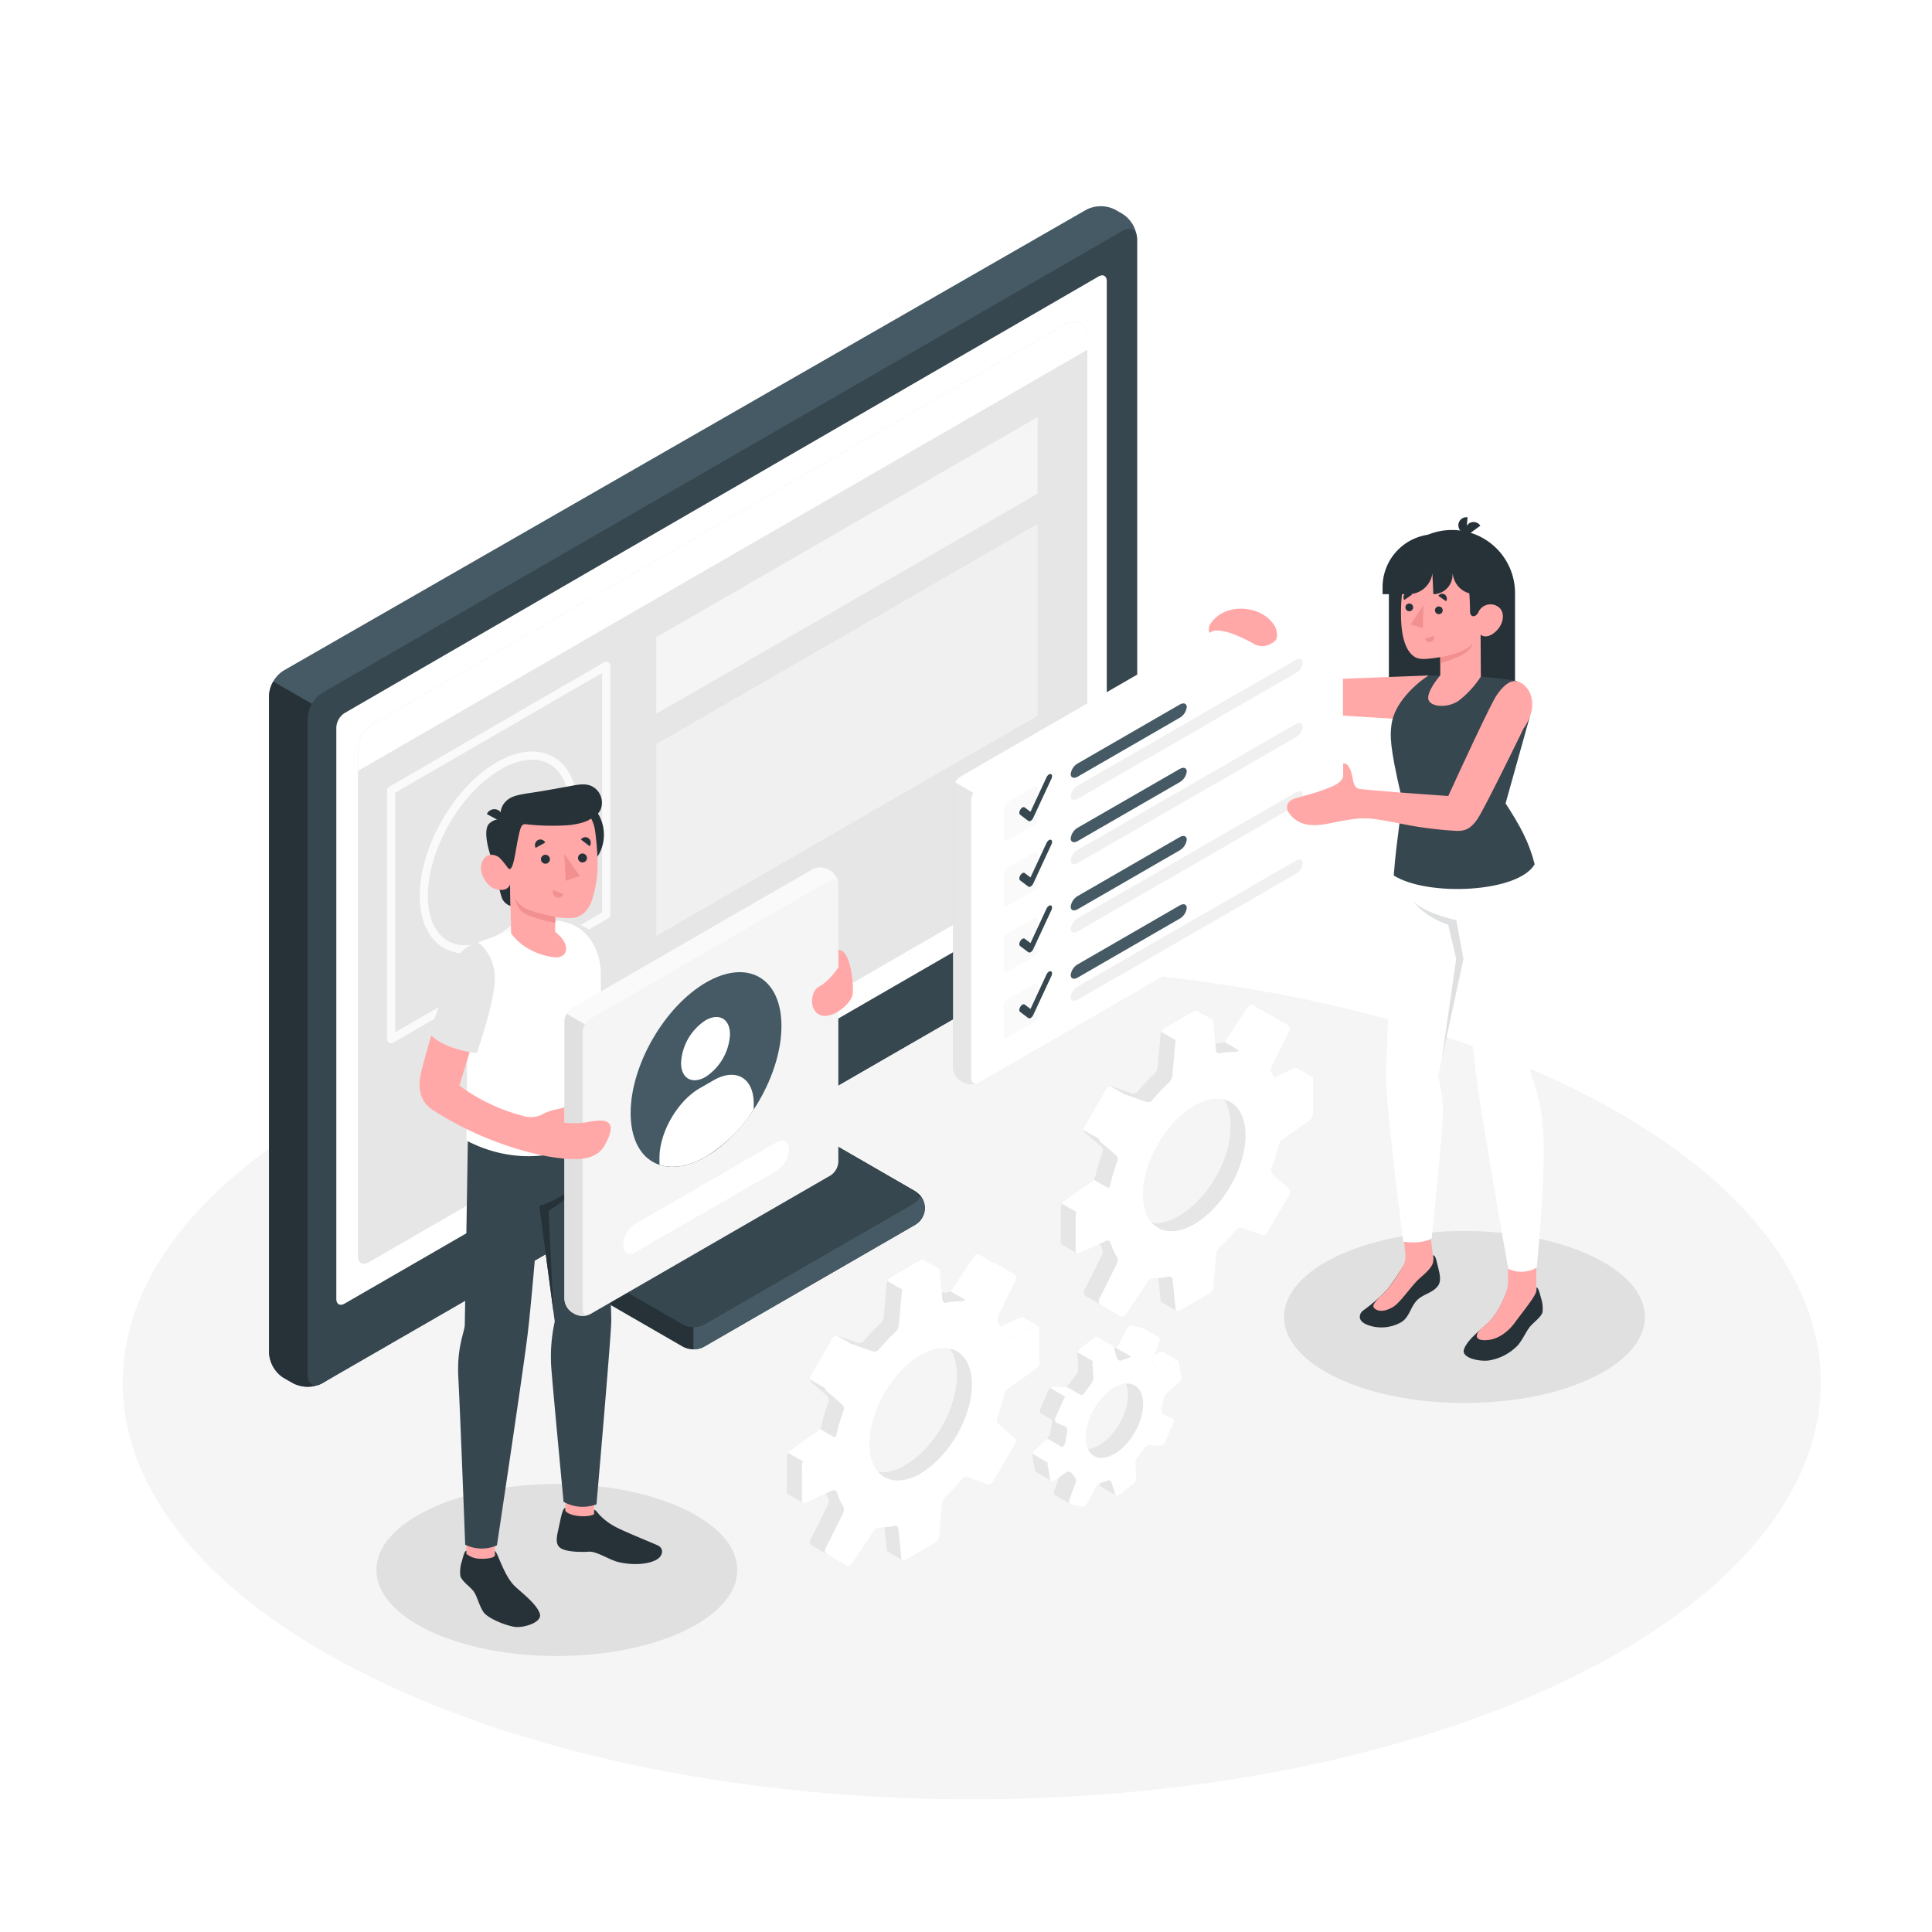 <svg class="animated" id="freepik_stories-setup" xmlns="http://www.w3.org/2000/svg" viewBox="0 0 500 500" version="1.1" xmlns:xlink="http://www.w3.org/1999/xlink" xmlns:svgjs="http://svgjs.com/svgjs"><style>svg#freepik_stories-setup:not(.animated) .animable {opacity: 0;}svg#freepik_stories-setup.animated #freepik--character-2--inject-40 {animation: 6s Infinite  linear shake;animation-delay: 0s;}svg#freepik_stories-setup.animated #freepik--character-1--inject-40 {animation: 6s Infinite  linear shake;animation-delay: 1s;}            @keyframes shake {                10%, 90% {                    transform: translate3d(-1px, 0, 0);                  }                  20%, 80% {                    transform: translate3d(2px, 0, 0);                  }                  30%, 50%, 70% {                    transform: translate3d(-4px, 0, 0);                  }                  40%, 60% {                    transform: translate3d(4px, 0, 0);                  }            }        </style><g id="freepik--Floor--inject-40" class="animable" style="transform-origin: 251.484px 357.833px;"><path id="freepik--floor--inject-40" d="M96.11,434.09c85.82,42.11,225,42.11,310.77,0s85.81-110.4,0-152.51-224.95-42.12-310.77,0S10.29,392,96.11,434.09Z" style="fill: rgb(245, 245, 245); transform-origin: 251.484px 357.833px;" class="animable"></path></g><g id="freepik--Shadow--inject-40" class="animable" style="transform-origin: 261.56px 373.58px;"><ellipse id="freepik--shadow--inject-40" cx="144.11" cy="406.32" rx="46.7" ry="22.26" style="fill: rgb(224, 224, 224); transform-origin: 144.11px 406.32px;" class="animable"></ellipse><ellipse id="freepik--shadow--inject-40" cx="379.01" cy="340.84" rx="46.7" ry="22.26" style="fill: rgb(224, 224, 224); transform-origin: 379.01px 340.84px;" class="animable"></ellipse></g><g id="freepik--Device--inject-40" class="animable" style="transform-origin: 181.95px 206.132px;"><g id="freepik--device--inject-40" class="animable" style="transform-origin: 181.95px 206.132px;"><path d="M201.76,245l-39.61,22.87a7.45,7.45,0,0,0-3.19,4.56l-9.84,56.83a4.74,4.74,0,0,0,2.14,4.57l25.54,14.74a5.87,5.87,0,0,0,5.32,0l54.58-31.51a5,5,0,0,0,0-8.84l-19.64-11.34a6.73,6.73,0,0,1-3-4.59l-4.37-42.88a6.52,6.52,0,0,0-2.81-4.5A5.7,5.7,0,0,0,201.76,245Z" style="fill: rgb(38, 50, 56); transform-origin: 194.223px 296.777px;" id="elk1ovxb8pydb" class="animable"></path><path d="M179.46,338.59v10.63a5.51,5.51,0,0,0,2.66-.64l54.58-31.51a5.71,5.71,0,0,0,2.66-4.42,5.2,5.2,0,0,0-1.05-2.88h-8.93Z" style="fill: rgb(69, 90, 100); transform-origin: 209.41px 329.495px;" id="elh87n4m5imkj" class="animable"></path><path d="M206.75,247.9l-39.61,22.86a7.43,7.43,0,0,0-3.18,4.57L155,326.91a4.73,4.73,0,0,0,2.14,4.57l19.64,11.34a5.93,5.93,0,0,0,5.32,0L236.7,311.3c1.47-.85,1.47-2.22,0-3.07l-19.64-11.34a6.73,6.73,0,0,1-3-4.59l-4.37-42.88A1.84,1.84,0,0,0,206.75,247.9Z" style="fill: rgb(38, 50, 56); transform-origin: 196.383px 295.492px;" id="elgxkb4kgg9e" class="animable"></path><path d="M236.7,308.23l-19.64-11.34a6.25,6.25,0,0,1-1.95-1.95L155.4,329.42a4.46,4.46,0,0,0,1.76,2.06l19.64,11.34a5.93,5.93,0,0,0,5.32,0L236.7,311.3C238.17,310.45,238.17,309.08,236.7,308.23Z" style="fill: rgb(55, 71, 79); transform-origin: 196.601px 319.195px;" id="elpoghnb8zm9c" class="animable"></path><path d="M75.89,358l-2.53-1.46a8.24,8.24,0,0,1-3.73-6.46V180a8.21,8.21,0,0,1,3.73-6.44l207.8-119.3a8.25,8.25,0,0,1,7.45,0l1.94,1.12a8.2,8.2,0,0,1,3.72,6.45V232a8.23,8.23,0,0,1-3.72,6.45L83.34,358A8.22,8.22,0,0,1,75.89,358Z" style="fill: rgb(69, 90, 100); transform-origin: 181.95px 206.132px;" id="elmyydvav673g" class="animable"></path><path d="M84.61,184.38l-13.88-8a7.59,7.59,0,0,0-1.1,3.67V350.12a8.24,8.24,0,0,0,3.73,6.46L75.89,358a8.22,8.22,0,0,0,7.45,0l1.27-.73Z" style="fill: rgb(38, 50, 56); transform-origin: 77.12px 267.636px;" id="el180udfszy57" class="animable"></path><path d="M79.62,355.89V185.8a8.24,8.24,0,0,1,3.72-6.45L290.55,59.72c2.06-1.19,3.72-.23,3.72,2.15V232a8.23,8.23,0,0,1-3.72,6.45L83.34,358C81.29,359.23,79.62,358.26,79.62,355.89Z" style="fill: rgb(55, 71, 79); transform-origin: 186.945px 208.872px;" id="elhq78fyyd4v6" class="animable"></path><path d="M176.92,292.49l19.63-11.34c1.47-.85,2.67-.24,2.67,1.35a5.72,5.72,0,0,1-2.67,4.42l-19.63,11.33c-1.47.85-2.66.25-2.66-1.34A5.71,5.71,0,0,1,176.92,292.49Z" style="fill: rgb(224, 224, 224); transform-origin: 186.74px 289.701px;" id="elnw23jno8l9n" class="animable"></path><path d="M89.16,184.55l195.15-113c1.17-.68,2.12-.14,2.12,1.22V221a4.71,4.71,0,0,1-2.12,3.69L89.17,337.38c-1.18.68-2.13.13-2.13-1.22V188.24A4.71,4.71,0,0,1,89.16,184.55Z" style="fill: rgb(255, 255, 255); transform-origin: 186.735px 204.464px;" id="elgfnf5raewy" class="animable"></path><g id="freepik--Tab--inject-40" class="animable" style="transform-origin: 187.015px 205.139px;"><path d="M96.44,187.39,275.48,84c3.25-1.87,5.91-.34,5.91,3.41V216.16a6.08,6.08,0,0,1-2.74,4.75L95.38,326.7c-1.51.88-2.74.16-2.74-1.58V194A8.44,8.44,0,0,1,96.44,187.39Z" style="fill: rgb(230, 230, 230); transform-origin: 187.015px 205.139px;" id="el0a7dovzfozws" class="animable"></path><polygon points="169.85 164.91 268.52 107.94 268.52 127.76 169.85 184.72 169.85 164.91" style="fill: rgb(245, 245, 245); transform-origin: 219.185px 146.33px;" id="el3ui6cbceavs" class="animable"></polygon><polygon points="169.85 192.57 268.52 135.6 268.52 185.24 169.85 242.21 169.85 192.57" style="fill: rgb(240, 240, 240); transform-origin: 219.185px 188.905px;" id="eld7e35a38r1m" class="animable"></polygon><path d="M281.39,90.53V87.44c0-3.75-2.66-5.28-5.91-3.41l-179,103.36a8.44,8.44,0,0,0-3.8,6.59v5.51Z" style="fill: rgb(255, 255, 255); transform-origin: 187.035px 141.361px;" id="el0jexflgly1e" class="animable"></path><path d="M256.61,97.55a4.51,4.51,0,0,0-2,3.53c0,1.3.91,1.82,2,1.17a4.48,4.48,0,0,0,2-3.52C258.65,97.43,257.74,96.91,256.61,97.55Z" style="fill: rgb(255, 255, 255); transform-origin: 256.611px 99.903px;" id="elv4vab44t0u" class="animable"></path><path d="M264.69,92.89a4.49,4.49,0,0,0-2,3.53c0,1.29.91,1.82,2,1.17a4.51,4.51,0,0,0,2-3.52C266.72,92.77,265.81,92.24,264.69,92.89Z" style="fill: rgb(255, 255, 255); transform-origin: 264.69px 95.24px;" id="eluf3b4riejvo" class="animable"></path><path d="M272.76,88.23a4.51,4.51,0,0,0-2,3.52c0,1.3.91,1.83,2,1.18a4.49,4.49,0,0,0,2-3.53C274.8,88.11,273.89,87.58,272.76,88.23Z" style="fill: rgb(255, 255, 255); transform-origin: 272.761px 90.58px;" id="elgt1xwwq93d" class="animable"></path><path d="M101.21,270a1.07,1.07,0,0,1-.52-.14,1.05,1.05,0,0,1-.53-.91v-64.4a1,1,0,0,1,.52-.91l55.68-32.26a1.08,1.08,0,0,1,1.06,0,1.06,1.06,0,0,1,.53.92v64.45a1.05,1.05,0,0,1-.53.91l-55.68,32.2A1.08,1.08,0,0,1,101.21,270Zm1.06-64.84v62l53.57-31v-62Z" style="fill: rgb(250, 250, 250); transform-origin: 129.055px 220.62px;" id="elz5i0vvqxpm" class="animable"></path><path d="M120.4,246.75a11,11,0,0,1-5.56-1.44c-4-2.31-6.21-7.09-6.21-13.48,0-12.68,8.92-28.18,19.89-34.53,5.51-3.19,10.75-3.68,14.75-1.37s6.21,7.09,6.21,13.48c0,12.7-8.93,28.19-19.9,34.54A18.63,18.63,0,0,1,120.4,246.75Zm17.31-50.14a16.49,16.49,0,0,0-8.13,2.52c-10.39,6-18.84,20.69-18.84,32.7,0,5.6,1.83,9.74,5.15,11.65s7.81,1.43,12.63-1.36c10.39-6,18.85-20.68,18.85-32.71,0-5.6-1.83-9.74-5.16-11.65A8.87,8.87,0,0,0,137.71,196.61Z" style="fill: rgb(250, 250, 250); transform-origin: 129.055px 220.622px;" id="el1n8qi1leg6d" class="animable"></path></g></g></g><g id="freepik--Gear--inject-40" class="animable" style="transform-origin: 271.717px 332.613px;"><path d="M339.52,278.63l-3.87-2.24h0a.64.64,0,0,0-.6,0l-7,3.15a.83.83,0,0,1-1.16-.54,15.75,15.75,0,0,0-1.56-3.47,1.9,1.9,0,0,1-.11-1.69l4.66-9.4a1.06,1.06,0,0,0-.41-1.37l-5.06-2.92a1,1,0,0,0-1.39.32l-5.81,8.74a2,2,0,0,1-1.52.76,14,14,0,0,0-2,.09v-6.39l-3.89-2.24h0a.64.64,0,0,0-.63.06l-7.86,4.54a2.13,2.13,0,0,0-.94,1.46l-.78,8.75a2.89,2.89,0,0,1-.82,1.63,48.06,48.06,0,0,0-4.37,4.62,1.49,1.49,0,0,1-1.54.44l-5.05-1.76a1.23,1.23,0,0,0-1.41.52l-5.78,10a1.23,1.23,0,0,0,.25,1.49l4.05,3.49a1.5,1.5,0,0,1,.39,1.56,46.38,46.38,0,0,0-1.81,6.09,2.93,2.93,0,0,1-1,1.52l-7.18,5.05a2.15,2.15,0,0,0-.8,1.55v9.07a.65.65,0,0,0,.28.59h0l3.87,2.23,5.75-2.72a14.19,14.19,0,0,0,.71,1.34,1.9,1.9,0,0,1,.11,1.69l-4.66,9.4a1.06,1.06,0,0,0,.41,1.37l5.06,2.92a1.06,1.06,0,0,0,1.39-.32l5.81-8.74a2,2,0,0,1,1.52-.76,15.78,15.78,0,0,0,3.79-.38.83.83,0,0,1,1.05.74l.76,7.63a.66.66,0,0,0,.31.54h0l3.87,2.23,4.64-6.82a2.13,2.13,0,0,0,.94-1.47l.78-8.74a1.76,1.76,0,0,1,1-1.32,18.51,18.51,0,0,0,6.1-4.29,1.61,1.61,0,0,1,1.57-.41l3.1,1.09a1.22,1.22,0,0,0,1.41-.53l5.78-10a1.23,1.23,0,0,0-.25-1.49l-2.66-2.3a1.62,1.62,0,0,1-.44-1.57,26.09,26.09,0,0,0,.73-7.25,2,2,0,0,1,.75-1.54l7.18-5.06a2.12,2.12,0,0,0,.8-1.54l3.43-4.11Zm-34.32,36c-7.33,4.24-11.89,1.23-11.89-7.23s6.06-18.84,13.39-23.07,11.78-1.16,11.78,7.31S312.53,310.36,305.2,314.59Z" style="fill: rgb(255, 255, 255); transform-origin: 307.019px 299.632px;" id="el8xqi92eptef" class="animable"></path><g id="elq86v282kaxp"><path d="M339.52,278.63l-3.87-2.24h0a.64.64,0,0,0-.6,0l-7,3.15a.83.83,0,0,1-1.16-.54,15.75,15.75,0,0,0-1.56-3.47,1.9,1.9,0,0,1-.11-1.69l4.66-9.4a1.06,1.06,0,0,0-.41-1.37l-5.06-2.92a1,1,0,0,0-1.39.32l-5.81,8.74a2,2,0,0,1-1.52.76,14,14,0,0,0-2,.09v-6.39l-3.89-2.24h0a.64.64,0,0,0-.63.06l-7.86,4.54a2.13,2.13,0,0,0-.94,1.46l-.78,8.75a2.89,2.89,0,0,1-.82,1.63,48.06,48.06,0,0,0-4.37,4.62,1.49,1.49,0,0,1-1.54.44l-5.05-1.76a1.23,1.23,0,0,0-1.41.52l-5.78,10a1.23,1.23,0,0,0,.25,1.49l4.05,3.49a1.5,1.5,0,0,1,.39,1.56,46.38,46.38,0,0,0-1.81,6.09,2.93,2.93,0,0,1-1,1.52l-7.18,5.05a2.15,2.15,0,0,0-.8,1.55v9.07a.65.65,0,0,0,.28.59h0l3.87,2.23,5.75-2.72a14.19,14.19,0,0,0,.71,1.34,1.9,1.9,0,0,1,.11,1.69l-4.66,9.4a1.06,1.06,0,0,0,.41,1.37l5.06,2.92a1.06,1.06,0,0,0,1.39-.32l5.81-8.74a2,2,0,0,1,1.52-.76,15.78,15.78,0,0,0,3.79-.38.83.83,0,0,1,1.05.74l.76,7.63a.66.66,0,0,0,.31.54h0l3.87,2.23,4.64-6.82a2.13,2.13,0,0,0,.94-1.47l.78-8.74a1.76,1.76,0,0,1,1-1.32,18.51,18.51,0,0,0,6.1-4.29,1.61,1.61,0,0,1,1.57-.41l3.1,1.09a1.22,1.22,0,0,0,1.41-.53l5.78-10a1.23,1.23,0,0,0-.25-1.49l-2.66-2.3a1.62,1.62,0,0,1-.44-1.57,26.09,26.09,0,0,0,.73-7.25,2,2,0,0,1,.75-1.54l7.18-5.06a2.12,2.12,0,0,0,.8-1.54l3.43-4.11Zm-34.32,36c-7.33,4.24-11.89,1.23-11.89-7.23s6.06-18.84,13.39-23.07,11.78-1.16,11.78,7.31S312.53,310.36,305.2,314.59Z" style="opacity: 0.1; transform-origin: 307.019px 299.632px;" class="animable"></path></g><path d="M328.33,267.57l1.54-3.11a1.06,1.06,0,0,0-.41-1.37l-5.06-2.92a1,1,0,0,0-1.39.32l-5.81,8.74a1.72,1.72,0,0,1-.39.37l6.5,3.76Z" style="fill: rgb(255, 255, 255); transform-origin: 323.393px 266.687px;" id="elsw7oysm2b79" class="animable"></path><path d="M283,305.28a2.24,2.24,0,0,1-.55.59l-7.18,5.05a1.82,1.82,0,0,0-.47.55l4.38,2.53,9.53-5.43Z" style="fill: rgb(255, 255, 255); transform-origin: 281.755px 309.64px;" id="elcn61rnctmv7" class="animable"></path><path d="M287.37,281.13a1.23,1.23,0,0,0-1,.58l-5.78,10a1.23,1.23,0,0,0-.13.73l5,2.88,7.91-10.7Z" style="fill: rgb(255, 255, 255); transform-origin: 286.91px 288.225px;" id="elic0r6t8eo5m" class="animable"></path><path d="M300.49,267l6.16,3.56,7-4v-2.82l-3.89-2.24h0a.64.64,0,0,0-.63.06l-7.86,4.54A2.09,2.09,0,0,0,300.49,267Z" style="fill: rgb(255, 255, 255); transform-origin: 307.07px 266.002px;" id="el4ex71yxi80a" class="animable"></path><path d="M339.52,278.63h0a.64.64,0,0,0-.62,0l-7,3.16a.83.83,0,0,1-1.16-.54,15.06,15.06,0,0,0-1-2.46L335,276.4a.68.68,0,0,1,.61,0h0Z" style="fill: rgb(255, 255, 255); transform-origin: 334.63px 279.099px;" id="el5lwww167osh" class="animable"></path><g id="elk53b8bikanm"><g style="opacity: 0.4; transform-origin: 307.16px 287.007px;" class="animable"><path d="M328.33,267.57l1.54-3.11a1.06,1.06,0,0,0-.41-1.37l-5.06-2.92a1,1,0,0,0-1.39.32l-5.81,8.74a1.72,1.72,0,0,1-.39.37l6.5,3.76Z" style="fill: rgb(255, 255, 255); transform-origin: 323.393px 266.687px;" id="elyx0joeco6vr" class="animable"></path><path d="M283,305.28a2.24,2.24,0,0,1-.55.59l-7.18,5.05a1.82,1.82,0,0,0-.47.55l4.38,2.53,9.53-5.43Z" style="fill: rgb(255, 255, 255); transform-origin: 281.755px 309.64px;" id="elafpofsi19ak" class="animable"></path><path d="M287.37,281.13a1.23,1.23,0,0,0-1,.58l-5.78,10a1.23,1.23,0,0,0-.13.73l5,2.88,7.91-10.7Z" style="fill: rgb(255, 255, 255); transform-origin: 286.91px 288.225px;" id="el7id63um42tf" class="animable"></path><path d="M300.49,267l6.16,3.56,7-4v-2.82l-3.89-2.24h0a.64.64,0,0,0-.63.06l-7.86,4.54A2.09,2.09,0,0,0,300.49,267Z" style="fill: rgb(255, 255, 255); transform-origin: 307.07px 266.002px;" id="el2ci67krbbpu" class="animable"></path><path d="M339.52,278.63h0a.64.64,0,0,0-.62,0l-7,3.16a.83.83,0,0,1-1.16-.54,15.06,15.06,0,0,0-1-2.46L335,276.4a.68.68,0,0,1,.61,0h0Z" style="fill: rgb(255, 255, 255); transform-origin: 334.63px 279.099px;" id="elpvif51xwe" class="animable"></path></g></g><path d="M339.8,288.29v-9.08a.59.59,0,0,0-.9-.58l-7,3.16a.84.84,0,0,1-1.17-.54,15.75,15.75,0,0,0-1.56-3.47,1.93,1.93,0,0,1-.1-1.69l4.66-9.41a1.05,1.05,0,0,0-.42-1.36l-5.06-2.93a1.06,1.06,0,0,0-1.39.33l-5.81,8.74a1.91,1.91,0,0,1-1.52.75,15.72,15.72,0,0,0-3.78.39.83.83,0,0,1-1.05-.74l-.77-7.64a.59.59,0,0,0-.95-.48l-7.85,4.54a2.11,2.11,0,0,0-.94,1.46l-.79,8.75a2.93,2.93,0,0,1-.82,1.63,46.76,46.76,0,0,0-4.36,4.62,1.5,1.5,0,0,1-1.55.44l-5-1.76a1.23,1.23,0,0,0-1.42.52l-5.77,10a1.22,1.22,0,0,0,.25,1.49l4.05,3.49a1.49,1.49,0,0,1,.39,1.55,48.65,48.65,0,0,0-1.82,6.1,2.91,2.91,0,0,1-1,1.52l-7.17,5a2.11,2.11,0,0,0-.81,1.55v9.07a.59.59,0,0,0,.9.58l7-3.15a.83.83,0,0,1,1.17.54A15.22,15.22,0,0,0,289,325.2a2,2,0,0,1,.1,1.7l-4.66,9.4a1.07,1.07,0,0,0,.41,1.37l5.06,2.92a1.06,1.06,0,0,0,1.4-.33l5.81-8.73a2,2,0,0,1,1.52-.76,15.7,15.7,0,0,0,3.78-.38.83.83,0,0,1,1.05.74l.77,7.63a.59.59,0,0,0,.95.49l7.85-4.54a2.13,2.13,0,0,0,.94-1.47l.79-8.74a3,3,0,0,1,.82-1.64,46.83,46.83,0,0,0,4.36-4.62,1.51,1.51,0,0,1,1.54-.43l5.05,1.76a1.24,1.24,0,0,0,1.42-.53l5.77-10a1.22,1.22,0,0,0-.25-1.48l-4.05-3.49a1.51,1.51,0,0,1-.39-1.56,48,48,0,0,0,1.82-6.09,2.91,2.91,0,0,1,1-1.52l7.18-5.06A2.09,2.09,0,0,0,339.8,288.29Zm-30.74,28.53c-7.33,4.24-13.27.8-13.27-7.66s5.94-18.76,13.27-23,13.28-.8,13.28,7.67S316.4,312.59,309.06,316.82Z" style="fill: rgb(255, 255, 255); transform-origin: 309.085px 301.492px;" id="el9scitli2ydc" class="animable"></path><path d="M300.82,349.75h0a.64.64,0,0,0-.68.06L296.83,352a1,1,0,0,1-1.33-.3,7.11,7.11,0,0,0-.64-.79,1.64,1.64,0,0,1-.39-1.57l5.26-3.33-3.93-2.27h0a.76.76,0,0,0-.26-.11l-2.49-.56a1.36,1.36,0,0,0-1.41.66l-2.35,4.46a2.45,2.45,0,0,1-1.41,1.07l-.15,0a5.31,5.31,0,0,0,.21-1L284,346h0a.62.62,0,0,0-.73.1L279.53,349a2.14,2.14,0,0,0-.71,1.59l.22,3.55a2.75,2.75,0,0,1-.58,1.72,28.19,28.19,0,0,0-1.73,2.3,1.92,1.92,0,0,1-1.52.77l-2.4-.12a1.53,1.53,0,0,0-1.38.85l-2.26,5.06a1,1,0,0,0,.39,1.21h0l2.66,1.53a1.25,1.25,0,0,1,.06.69,21.16,21.16,0,0,0-.42,2.42,3,3,0,0,1-.81,1.64l-3.31,3a2,2,0,0,0-.55,1.63l.62,3.61a.67.67,0,0,0,.3.49h0l3.95,2.28.05-4.52a1,1,0,0,1,1.33.3,6.36,6.36,0,0,0,.65.79,1.64,1.64,0,0,1,.38,1.58L272.78,386a.83.83,0,0,0,.33,1h0l3.95,2.28,1.07-2.94,1.52-3.78a2.48,2.48,0,0,1,1.42-1.07,10.9,10.9,0,0,0,1.53-.5.84.84,0,0,1,1.18.53l.85,2.8a.69.69,0,0,0,.32.44h0l4,2.28-.7-4.37,1.21-.95a2.07,2.07,0,0,0,.71-1.59l-.22-3.55a2.83,2.83,0,0,1,.58-1.72c.61-.73,1.54-1.12,2.08-1.92.31-.45.64-1.17,1.18-1.15l2.4.12a1.54,1.54,0,0,0,1.38-.84l2.25-5.07a1,1,0,0,0-.5-1.28l-1.94-.82a1.2,1.2,0,0,1-.66-1.34,23.08,23.08,0,0,0,.41-2.42,3,3,0,0,1,.81-1.64l3.31-3a2,2,0,0,0,.55-1.13l3-2.34Zm-15,23.35c-4,3.18-7.92,2.31-8.65-1.94s2.58-9.66,6.63-12.84,7.3-2.94,8,1.31S289.84,369.91,285.79,373.1Z" style="fill: rgb(255, 255, 255); transform-origin: 285.988px 366.165px;" id="elkn0ad2b0we" class="animable"></path><g id="elpsflsjezmep"><path d="M300.82,349.75h0a.64.64,0,0,0-.68.06L296.83,352a1,1,0,0,1-1.33-.3,7.11,7.11,0,0,0-.64-.79,1.64,1.64,0,0,1-.39-1.57l5.26-3.33-3.93-2.27h0a.76.76,0,0,0-.26-.11l-2.49-.56a1.36,1.36,0,0,0-1.41.66l-2.35,4.46a2.45,2.45,0,0,1-1.41,1.07l-.15,0a5.31,5.31,0,0,0,.21-1L284,346h0a.62.62,0,0,0-.73.1L279.53,349a2.14,2.14,0,0,0-.71,1.59l.22,3.55a2.75,2.75,0,0,1-.58,1.72,28.19,28.19,0,0,0-1.73,2.3,1.92,1.92,0,0,1-1.52.77l-2.4-.12a1.53,1.53,0,0,0-1.38.85l-2.26,5.06a1,1,0,0,0,.39,1.21h0l2.66,1.53a1.25,1.25,0,0,1,.06.69,21.16,21.16,0,0,0-.42,2.42,3,3,0,0,1-.81,1.64l-3.31,3a2,2,0,0,0-.55,1.63l.62,3.61a.67.67,0,0,0,.3.49h0l3.95,2.28.05-4.52a1,1,0,0,1,1.33.3,6.36,6.36,0,0,0,.65.79,1.64,1.64,0,0,1,.38,1.58L272.78,386a.83.83,0,0,0,.33,1h0l3.95,2.28,1.07-2.94,1.52-3.78a2.48,2.48,0,0,1,1.42-1.07,10.9,10.9,0,0,0,1.53-.5.84.84,0,0,1,1.18.53l.85,2.8a.69.69,0,0,0,.32.44h0l4,2.28-.7-4.37,1.21-.95a2.07,2.07,0,0,0,.71-1.59l-.22-3.55a2.83,2.83,0,0,1,.58-1.72c.61-.73,1.54-1.12,2.08-1.92.31-.45.64-1.17,1.18-1.15l2.4.12a1.54,1.54,0,0,0,1.38-.84l2.25-5.07a1,1,0,0,0-.5-1.28l-1.94-.82a1.2,1.2,0,0,1-.66-1.34,23.08,23.08,0,0,0,.41-2.42,3,3,0,0,1,.81-1.64l3.31-3a2,2,0,0,0,.55-1.13l3-2.34Zm-15,23.35c-4,3.18-7.92,2.31-8.65-1.94s2.58-9.66,6.63-12.84,7.3-2.94,8,1.31S289.84,369.91,285.79,373.1Z" style="opacity: 0.1; transform-origin: 285.988px 366.165px;" class="animable"></path></g><path d="M271,372.29l-3.28,3a1.94,1.94,0,0,0-.5.94l4.86,2.81v-.26a1,1,0,0,1,1.33.3h0l4.68-2.71Z" style="fill: rgb(255, 255, 255); transform-origin: 272.655px 375.685px;" id="eliwes3q0g2h" class="animable"></path><path d="M279.36,363.18a17.46,17.46,0,0,1,1.2-1.66l-4.67-2.7a1.52,1.52,0,0,1-.68.15l-2.4-.12a1.54,1.54,0,0,0-1,.36l7.18,4.15Z" style="fill: rgb(255, 255, 255); transform-origin: 276.185px 361.09px;" id="elb2cwlasrx4" class="animable"></path><path d="M304.75,352a.66.66,0,0,0-.68.08l-3.31,2.18a1,1,0,0,1-1.32-.3,7.4,7.4,0,0,0-.65-.79,1.65,1.65,0,0,1-.39-1.58l.32-.84,1.42-.94a.64.64,0,0,1,.68-.06h0Z" style="fill: rgb(255, 255, 255); transform-origin: 301.544px 352.036px;" id="elhavaem7ynnn" class="animable"></path><path d="M295,351.05a1.71,1.71,0,0,0-.11-.14,1.64,1.64,0,0,1-.39-1.57l5.26-3.33-3.93-2.27h0a.76.76,0,0,0-.26-.11l-2.49-.56a1.36,1.36,0,0,0-1.41.66l-2.35,4.46a1.87,1.87,0,0,1-.53.6l5.29,3.06Z" style="fill: rgb(255, 255, 255); transform-origin: 294.275px 347.45px;" id="eligmmg64urja" class="animable"></path><path d="M278.92,350l4.86,2.81,4-3.66a6.71,6.71,0,0,0,.16-.9L284,346h0a.62.62,0,0,0-.73.1L279.53,349A2.05,2.05,0,0,0,278.92,350Z" style="fill: rgb(255, 255, 255); transform-origin: 283.43px 349.367px;" id="el612r9ryusx9" class="animable"></path><g id="el234ijksbhns"><g style="opacity: 0.4; transform-origin: 285.985px 361.065px;" class="animable"><path d="M271,372.29l-3.28,3a1.94,1.94,0,0,0-.5.94l4.86,2.81v-.26a1,1,0,0,1,1.33.3h0l4.68-2.71Z" style="fill: rgb(255, 255, 255); transform-origin: 272.655px 375.685px;" id="eloeqqsh3kk7" class="animable"></path><path d="M279.36,363.18a17.46,17.46,0,0,1,1.2-1.66l-4.67-2.7a1.52,1.52,0,0,1-.68.15l-2.4-.12a1.54,1.54,0,0,0-1,.36l7.18,4.15Z" style="fill: rgb(255, 255, 255); transform-origin: 276.185px 361.09px;" id="el3af6fvjuyzh" class="animable"></path><path d="M304.75,352a.66.66,0,0,0-.68.08l-3.31,2.18a1,1,0,0,1-1.32-.3,7.4,7.4,0,0,0-.65-.79,1.65,1.65,0,0,1-.39-1.58l.32-.84,1.42-.94a.64.64,0,0,1,.68-.06h0Z" style="fill: rgb(255, 255, 255); transform-origin: 301.544px 352.036px;" id="el3h470h1mhmf" class="animable"></path><path d="M295,351.05a1.71,1.71,0,0,0-.11-.14,1.64,1.64,0,0,1-.39-1.57l5.26-3.33-3.93-2.27h0a.76.76,0,0,0-.26-.11l-2.49-.56a1.36,1.36,0,0,0-1.41.66l-2.35,4.46a1.87,1.87,0,0,1-.53.6l5.29,3.06Z" style="fill: rgb(255, 255, 255); transform-origin: 294.275px 347.45px;" id="ely15tuojnajb" class="animable"></path><path d="M278.92,350l4.86,2.81,4-3.66a6.71,6.71,0,0,0,.16-.9L284,346h0a.62.62,0,0,0-.73.1L279.53,349A2.05,2.05,0,0,0,278.92,350Z" style="fill: rgb(255, 255, 255); transform-origin: 283.43px 349.367px;" id="elwbo66lzehc" class="animable"></path></g></g><path d="M305.68,356.13l-.62-3.61a.6.6,0,0,0-1-.43l-3.31,2.18a1,1,0,0,1-1.32-.3,7.19,7.19,0,0,0-.65-.79,1.66,1.66,0,0,1-.39-1.57l1.69-4.57a.83.83,0,0,0-.62-1.13l-2.49-.56a1.34,1.34,0,0,0-1.41.66l-2.34,4.46a2.54,2.54,0,0,1-1.42,1.07,11.09,11.09,0,0,0-1.54.51.84.84,0,0,1-1.17-.54l-.85-2.8a.62.62,0,0,0-1.05-.33l-3.74,2.93a2.14,2.14,0,0,0-.71,1.59l.23,3.55a2.87,2.87,0,0,1-.58,1.72,26.17,26.17,0,0,0-1.74,2.3,2,2,0,0,1-1.52.77l-2.4-.12a1.53,1.53,0,0,0-1.38.85L273.1,367a1,1,0,0,0,.51,1.28l1.94.83a1.2,1.2,0,0,1,.66,1.33,23.53,23.53,0,0,0-.41,2.42,3.07,3.07,0,0,1-.81,1.64l-3.31,3a2,2,0,0,0-.56,1.63l.62,3.61a.6.6,0,0,0,1,.43l3.31-2.18a1,1,0,0,1,1.32.3,6.36,6.36,0,0,0,.65.79,1.67,1.67,0,0,1,.39,1.58l-1.69,4.56a.83.83,0,0,0,.62,1.13l2.49.56a1.34,1.34,0,0,0,1.41-.66l2.34-4.46a2.54,2.54,0,0,1,1.42-1.07,12.51,12.51,0,0,0,1.54-.5.84.84,0,0,1,1.17.53l.85,2.8a.62.62,0,0,0,1.05.33l3.74-2.93a2.14,2.14,0,0,0,.71-1.59l-.23-3.55a2.87,2.87,0,0,1,.58-1.72,26.17,26.17,0,0,0,1.74-2.3,2,2,0,0,1,1.52-.77l2.4.12a1.53,1.53,0,0,0,1.38-.85l2.26-5.06a1,1,0,0,0-.51-1.28l-1.94-.83a1.2,1.2,0,0,1-.66-1.33,23.53,23.53,0,0,0,.41-2.42,3.11,3.11,0,0,1,.81-1.64l3.31-3A2,2,0,0,0,305.68,356.13Zm-15.95,19.23c-4.05,3.19-7.93,2.32-8.66-1.93s2-10.28,6-13.46,7.93-2.32,8.66,1.93S293.77,372.18,289.73,375.36Z" style="fill: rgb(255, 255, 255); transform-origin: 288.399px 367.63px;" id="elf3spdqeaia8" class="animable"></path><path d="M268.67,343.13l-3.87-2.23h0a.69.69,0,0,0-.61,0l-7,3.15a.82.82,0,0,1-1.16-.53,15.54,15.54,0,0,0-1.56-3.47,2,2,0,0,1-.11-1.7L259,329a1.06,1.06,0,0,0-.42-1.37l-5.06-2.92a1.06,1.06,0,0,0-1.39.33l-5.81,8.74a1.91,1.91,0,0,1-1.52.75,14,14,0,0,0-2,.1V328.2L238.92,326h0a.65.65,0,0,0-.64.06l-7.86,4.53a2.08,2.08,0,0,0-.93,1.47l-.79,8.74a3,3,0,0,1-.82,1.64,46.76,46.76,0,0,0-4.36,4.62,1.53,1.53,0,0,1-1.55.44l-5-1.77a1.25,1.25,0,0,0-1.42.53l-5.78,10a1.24,1.24,0,0,0,.26,1.49l4,3.48a1.53,1.53,0,0,1,.4,1.56,46.44,46.44,0,0,0-1.82,6.09,2.94,2.94,0,0,1-1,1.53l-7.18,5.05a2.12,2.12,0,0,0-.8,1.54v9.08a.64.64,0,0,0,.28.58h0l3.87,2.24,5.75-2.73c.22.47.46.92.71,1.34a1.92,1.92,0,0,1,.11,1.7l-4.66,9.4a1.06,1.06,0,0,0,.41,1.37l5.06,2.92a1.06,1.06,0,0,0,1.39-.33l5.81-8.74a1.92,1.92,0,0,1,1.53-.75,15.77,15.77,0,0,0,3.78-.39.84.84,0,0,1,1.05.74l.77,7.64a.63.63,0,0,0,.3.53h0l3.86,2.23,4.64-6.81a2.15,2.15,0,0,0,.94-1.47l.79-8.75a1.72,1.72,0,0,1,1-1.32,18.42,18.42,0,0,0,6.11-4.28,1.56,1.56,0,0,1,1.56-.42l3.1,1.09a1.22,1.22,0,0,0,1.41-.52l5.78-10a1.23,1.23,0,0,0-.25-1.49l-2.66-2.29a1.62,1.62,0,0,1-.43-1.57,26.49,26.49,0,0,0,.72-7.25,2,2,0,0,1,.75-1.55l7.18-5.05a2.12,2.12,0,0,0,.8-1.55l3.43-4.11Zm-34.32,36c-7.33,4.23-11.89,1.23-11.89-7.24s6.06-18.84,13.39-23.07,11.78-1.15,11.78,7.31S241.68,374.87,234.35,379.1Z" style="fill: rgb(255, 255, 255); transform-origin: 236.149px 364.203px;" id="el2g2d1wjs47t" class="animable"></path><g id="el67fr2lrbcw7"><path d="M268.67,343.13l-3.87-2.23h0a.69.69,0,0,0-.61,0l-7,3.15a.82.82,0,0,1-1.16-.53,15.54,15.54,0,0,0-1.56-3.47,2,2,0,0,1-.11-1.7L259,329a1.06,1.06,0,0,0-.42-1.37l-5.06-2.92a1.06,1.06,0,0,0-1.39.33l-5.81,8.74a1.91,1.91,0,0,1-1.52.75,14,14,0,0,0-2,.1V328.2L238.92,326h0a.65.65,0,0,0-.64.06l-7.86,4.53a2.08,2.08,0,0,0-.93,1.47l-.79,8.74a3,3,0,0,1-.82,1.64,46.76,46.76,0,0,0-4.36,4.62,1.53,1.53,0,0,1-1.55.44l-5-1.77a1.25,1.25,0,0,0-1.42.53l-5.78,10a1.24,1.24,0,0,0,.26,1.49l4,3.48a1.53,1.53,0,0,1,.4,1.56,46.44,46.44,0,0,0-1.82,6.09,2.94,2.94,0,0,1-1,1.53l-7.18,5.05a2.12,2.12,0,0,0-.8,1.54v9.08a.64.64,0,0,0,.28.58h0l3.87,2.24,5.75-2.73c.22.47.46.92.71,1.34a1.92,1.92,0,0,1,.11,1.7l-4.66,9.4a1.06,1.06,0,0,0,.41,1.37l5.06,2.92a1.06,1.06,0,0,0,1.39-.33l5.81-8.74a1.92,1.92,0,0,1,1.53-.75,15.77,15.77,0,0,0,3.78-.39.84.84,0,0,1,1.05.74l.77,7.64a.63.63,0,0,0,.3.53h0l3.86,2.23,4.64-6.81a2.15,2.15,0,0,0,.94-1.47l.79-8.75a1.72,1.72,0,0,1,1-1.32,18.42,18.42,0,0,0,6.11-4.28,1.56,1.56,0,0,1,1.56-.42l3.1,1.09a1.22,1.22,0,0,0,1.41-.52l5.78-10a1.23,1.23,0,0,0-.25-1.49l-2.66-2.29a1.62,1.62,0,0,1-.43-1.57,26.49,26.49,0,0,0,.72-7.25,2,2,0,0,1,.75-1.55l7.18-5.05a2.12,2.12,0,0,0,.8-1.55l3.43-4.11Zm-34.32,36c-7.33,4.23-11.89,1.23-11.89-7.24s6.06-18.84,13.39-23.07,11.78-1.15,11.78,7.31S241.68,374.87,234.35,379.1Z" style="opacity: 0.1; transform-origin: 236.149px 364.203px;" class="animable"></path></g><path d="M257.48,332.07,259,329a1.06,1.06,0,0,0-.42-1.37l-5.06-2.92a1.06,1.06,0,0,0-1.39.33l-5.81,8.74a1.39,1.39,0,0,1-.39.37l6.51,3.75Z" style="fill: rgb(255, 255, 255); transform-origin: 252.517px 331.238px;" id="elylblogz12r" class="animable"></path><path d="M212.16,369.79a2.65,2.65,0,0,1-.56.59l-7.18,5.05a1.78,1.78,0,0,0-.47.54l4.38,2.53,9.53-5.42Z" style="fill: rgb(255, 255, 255); transform-origin: 210.905px 374.145px;" id="elvzaoq90f9r" class="animable"></path><path d="M216.52,345.64a1.22,1.22,0,0,0-1,.58l-5.78,10a1.21,1.21,0,0,0-.13.73l5,2.87,7.91-10.7Z" style="fill: rgb(255, 255, 255); transform-origin: 216.059px 352.73px;" id="elitqs6xwe0g" class="animable"></path><path d="M229.64,331.5l6.16,3.56,7-4V328.2L238.92,326h0a.65.65,0,0,0-.64.06l-7.86,4.53A2.12,2.12,0,0,0,229.64,331.5Z" style="fill: rgb(255, 255, 255); transform-origin: 236.22px 330.501px;" id="elxgu1neadtvk" class="animable"></path><path d="M268.67,343.13h0a.62.62,0,0,0-.62,0l-7,3.15a.84.84,0,0,1-1.17-.54,14.59,14.59,0,0,0-1-2.45l5.3-2.39a.69.69,0,0,1,.61,0h0Z" style="fill: rgb(255, 255, 255); transform-origin: 263.775px 343.595px;" id="elf3pak98qzm" class="animable"></path><g id="elfiaw417gchg"><g style="opacity: 0.4; transform-origin: 236.31px 351.538px;" class="animable"><path d="M257.48,332.07,259,329a1.06,1.06,0,0,0-.42-1.37l-5.06-2.92a1.06,1.06,0,0,0-1.39.33l-5.81,8.74a1.39,1.39,0,0,1-.39.37l6.51,3.75Z" style="fill: rgb(255, 255, 255); transform-origin: 252.517px 331.238px;" id="elevwctndpovh" class="animable"></path><path d="M212.16,369.79a2.65,2.65,0,0,1-.56.59l-7.18,5.05a1.78,1.78,0,0,0-.47.54l4.38,2.53,9.53-5.42Z" style="fill: rgb(255, 255, 255); transform-origin: 210.905px 374.145px;" id="eliyhox1vor8o" class="animable"></path><path d="M216.52,345.64a1.22,1.22,0,0,0-1,.58l-5.78,10a1.21,1.21,0,0,0-.13.73l5,2.87,7.91-10.7Z" style="fill: rgb(255, 255, 255); transform-origin: 216.059px 352.73px;" id="elkeow0mzpktn" class="animable"></path><path d="M229.64,331.5l6.16,3.56,7-4V328.2L238.92,326h0a.65.65,0,0,0-.64.06l-7.86,4.53A2.12,2.12,0,0,0,229.64,331.5Z" style="fill: rgb(255, 255, 255); transform-origin: 236.22px 330.501px;" id="el04htsedvl8eb" class="animable"></path><path d="M268.67,343.13h0a.62.62,0,0,0-.62,0l-7,3.15a.84.84,0,0,1-1.17-.54,14.59,14.59,0,0,0-1-2.45l5.3-2.39a.69.69,0,0,1,.61,0h0Z" style="fill: rgb(255, 255, 255); transform-origin: 263.775px 343.595px;" id="elab8o80jrxzq" class="animable"></path></g></g><path d="M269,352.79v-9.07a.59.59,0,0,0-.9-.58l-7,3.15a.83.83,0,0,1-1.17-.54,15.22,15.22,0,0,0-1.56-3.46,2,2,0,0,1-.1-1.7l4.66-9.4a1.06,1.06,0,0,0-.41-1.37l-5.06-2.92a1.06,1.06,0,0,0-1.4.33L250.21,336a2,2,0,0,1-1.52.76,15.75,15.75,0,0,0-3.78.38.83.83,0,0,1-1-.74l-.77-7.63a.58.58,0,0,0-.94-.49l-7.86,4.54a2.13,2.13,0,0,0-.94,1.47l-.79,8.74a3,3,0,0,1-.81,1.64,46.91,46.91,0,0,0-4.37,4.62,1.51,1.51,0,0,1-1.54.43l-5.05-1.76a1.24,1.24,0,0,0-1.42.53l-5.77,10a1.22,1.22,0,0,0,.25,1.48l4.05,3.49a1.51,1.51,0,0,1,.39,1.56,48,48,0,0,0-1.82,6.09,2.91,2.91,0,0,1-1,1.52l-7.18,5.06a2.08,2.08,0,0,0-.8,1.54v9.08a.59.59,0,0,0,.89.58l7-3.16a.84.84,0,0,1,1.17.54,15.75,15.75,0,0,0,1.56,3.47,1.92,1.92,0,0,1,.1,1.7l-4.66,9.4a1.05,1.05,0,0,0,.42,1.36L219,405.1a1.06,1.06,0,0,0,1.39-.33l5.81-8.74a1.91,1.91,0,0,1,1.52-.75,15.72,15.72,0,0,0,3.78-.39.83.83,0,0,1,1,.74l.77,7.64a.59.59,0,0,0,.95.48l7.86-4.54a2.09,2.09,0,0,0,.93-1.46l.79-8.75a2.93,2.93,0,0,1,.82-1.63,46.76,46.76,0,0,0,4.36-4.62,1.51,1.51,0,0,1,1.55-.44l5,1.76a1.23,1.23,0,0,0,1.42-.52l5.78-10a1.23,1.23,0,0,0-.26-1.49l-4.05-3.49a1.49,1.49,0,0,1-.39-1.55,47,47,0,0,0,1.82-6.1,2.91,2.91,0,0,1,1-1.52l7.18-5.05A2.14,2.14,0,0,0,269,352.79Zm-30.73,28.54c-7.34,4.23-13.28.8-13.28-7.67s5.94-18.76,13.28-23,13.27-.8,13.27,7.66S245.55,377.09,238.22,381.33Z" style="fill: rgb(255, 255, 255); transform-origin: 238.27px 365.998px;" id="el27sfvws7elk" class="animable"></path></g><g id="freepik--character-2--inject-40" class="animable" style="transform-origin: 323.065px 243.006px;"><g id="freepik--character-girl--inject-40" class="animable" style="transform-origin: 323.065px 243.006px;"><path d="M359.44,182.75h32.65V153.49a16.33,16.33,0,0,0-16.33-16.33h0a16.33,16.33,0,0,0-16.32,16.33Z" style="fill: rgb(38, 50, 56); transform-origin: 375.765px 159.955px;" id="elzkklsltwdr" class="animable"></path><g id="freepik--girl-arm--inject-40" class="animable" style="transform-origin: 348.92px 177.304px;"><path d="M369.71,174.81l-23.37.9c-.81-.7-5.44-6.22-5.44-6.22s-12.7-1.63-12.77-1.17,12.49,13.91,13.73,15.26a3.75,3.75,0,0,0,3,1.45l21.39,1.34Z" style="fill: rgb(255, 168, 167); transform-origin: 348.92px 177.304px;" id="ely570y8k2dd" class="animable"></path></g><g id="freepik--tab--inject-40" class="animable" style="transform-origin: 297.1px 213.941px;"><path d="M249.34,280.15l-.7-.4a4.48,4.48,0,0,1-2-3.5V204.46a4.48,4.48,0,0,1,2-3.5l92.22-53.23a4.43,4.43,0,0,1,4,0l.69.4a4.44,4.44,0,0,1,2,3.49v71.8a4.43,4.43,0,0,1-2,3.49l-92.22,53.24A4.47,4.47,0,0,1,249.34,280.15Z" style="fill: rgb(255, 255, 255); transform-origin: 297.095px 213.936px;" id="el881brl5m83h" class="animable"></path><g id="elh03t9qf2dnm"><path d="M347.59,151.3c-.14-1.05-1-1.43-2-.85L253.37,203.7a4.06,4.06,0,0,0-1.43,1.5l-4.72-2.73a4.16,4.16,0,0,1,1.43-1.51l92.21-53.23a4.43,4.43,0,0,1,4,0l.69.4A4.5,4.5,0,0,1,347.59,151.3Z" style="fill: rgb(255, 255, 255); opacity: 0.4; transform-origin: 297.405px 176.226px;" class="animable"></path></g><g id="elle0fpw8rso"><path d="M253,280.31a4.49,4.49,0,0,1-3.68-.16l-.71-.4a4.48,4.48,0,0,1-2-3.5V204.46a4,4,0,0,1,.59-2l4.72,2.73a4.18,4.18,0,0,0-.59,2V279C251.35,280.14,252.08,280.68,253,280.31Z" style="opacity: 0.1; transform-origin: 249.805px 241.544px;" class="animable"></path></g><path d="M260.67,207.65l6.94-4c.5-.29.91-.06.91.53V212a2,2,0,0,1-.92,1.58l-6.92,3.91c-.51.29-.92,0-.92-.54v-7.68A2,2,0,0,1,260.67,207.65Z" style="fill: rgb(250, 250, 250); transform-origin: 264.14px 210.565px;" id="elrvure54hs5r" class="animable"></path><path d="M266.71,212.44a.55.55,0,0,1-.6,0L264,210.84c-.29-.21-.25-.81.08-1.33s.83-.77,1.11-.55l1.5,1.13,4.15-8.92c.26-.56.75-.93,1.11-.84s.42.63.17,1.18l-4.74,10.18a1.71,1.71,0,0,1-.61.73Z" style="fill: rgb(55, 71, 79); transform-origin: 268.039px 206.423px;" id="elp8dzswmgyoa" class="animable"></path><path d="M260.67,224.65l6.94-4c.5-.29.91,0,.91.53V229a2,2,0,0,1-.92,1.58l-6.92,3.92c-.51.28-.92,0-.92-.54v-7.69A2,2,0,0,1,260.67,224.65Z" style="fill: rgb(250, 250, 250); transform-origin: 264.14px 227.573px;" id="elreniyo2yfu" class="animable"></path><path d="M266.71,229.43a.55.55,0,0,1-.6,0L264,227.84c-.29-.22-.25-.82.08-1.34s.83-.77,1.11-.55l1.5,1.13,4.15-8.92c.26-.56.75-.93,1.11-.83s.42.62.17,1.18l-4.74,10.18a1.68,1.68,0,0,1-.61.72Z" style="fill: rgb(55, 71, 79); transform-origin: 268.039px 223.416px;" id="el1cgqxq4o61c" class="animable"></path><path d="M260.67,241.64l6.94-4c.5-.3.91-.06.91.52V246a2,2,0,0,1-.92,1.57l-6.92,3.92c-.51.29-.92.05-.92-.54v-7.69A2,2,0,0,1,260.67,241.64Z" style="fill: rgb(250, 250, 250); transform-origin: 264.14px 244.562px;" id="ely9dyx7w02s" class="animable"></path><path d="M266.71,246.42a.51.51,0,0,1-.6,0L264,244.83c-.29-.21-.25-.81.08-1.33s.83-.77,1.11-.56l1.5,1.13,4.15-8.92c.26-.55.75-.93,1.11-.83s.42.62.17,1.18l-4.74,10.18a1.71,1.71,0,0,1-.61.73Z" style="fill: rgb(55, 71, 79); transform-origin: 268.039px 240.411px;" id="el9omu5oovvpj" class="animable"></path><path d="M260.67,258.68l6.94-4c.5-.29.91,0,.91.53V263a2,2,0,0,1-.92,1.57l-6.92,3.92c-.51.29-.92.05-.92-.54v-7.69A2,2,0,0,1,260.67,258.68Z" style="fill: rgb(250, 250, 250); transform-origin: 264.14px 261.589px;" id="elm7sgicm6fz" class="animable"></path><path d="M266.71,263.46a.51.51,0,0,1-.6,0L264,261.87c-.29-.22-.25-.81.08-1.34s.83-.76,1.11-.55l1.5,1.13,4.15-8.92c.26-.55.75-.93,1.11-.83s.42.62.17,1.18l-4.74,10.18a1.68,1.68,0,0,1-.61.72Z" style="fill: rgb(55, 71, 79); transform-origin: 268.039px 257.451px;" id="el7maw54ts0rp" class="animable"></path><path d="M277.1,200.34c0,.94.82,1.23,1.83.65l26.37-15.23a3.7,3.7,0,0,0,1.83-2.76c0-.94-.82-1.24-1.83-.65l-26.37,15.22A3.71,3.71,0,0,0,277.1,200.34Z" style="fill: rgb(69, 90, 100); transform-origin: 292.115px 191.668px;" id="el7xffj8sis7k" class="animable"></path><path d="M277.1,206.06c0,.95.82,1.24,1.83.66l56.4-32.52a3.7,3.7,0,0,0,1.83-2.77c0-.94-.82-1.23-1.83-.65l-56.4,32.52A3.7,3.7,0,0,0,277.1,206.06Z" style="fill: rgb(240, 240, 240); transform-origin: 307.13px 188.75px;" id="el1ixmpad3926" class="animable"></path><path d="M277.1,217c0,.94.82,1.24,1.83.65l26.37-15.22a3.71,3.71,0,0,0,1.83-2.77c0-.94-.82-1.23-1.83-.65L278.93,214.2A3.7,3.7,0,0,0,277.1,217Z" style="fill: rgb(69, 90, 100); transform-origin: 292.115px 208.332px;" id="eluod327a9bb" class="animable"></path><path d="M277.1,222.69c0,.94.82,1.23,1.83.65l56.4-32.52a3.7,3.7,0,0,0,1.83-2.76c0-.94-.82-1.24-1.83-.65l-56.4,32.51A3.71,3.71,0,0,0,277.1,222.69Z" style="fill: rgb(240, 240, 240); transform-origin: 307.13px 205.373px;" id="ela0aoz3o3ehf" class="animable"></path><path d="M277.1,234.64c0,1,.82,1.24,1.83.65l26.37-15.22a3.7,3.7,0,0,0,1.83-2.77c0-.94-.82-1.23-1.83-.65l-26.37,15.23A3.7,3.7,0,0,0,277.1,234.64Z" style="fill: rgb(69, 90, 100); transform-origin: 292.115px 225.98px;" id="elcla1bnxxau" class="animable"></path><path d="M277.1,240.37c0,.94.82,1.23,1.83.65l56.4-32.52a3.7,3.7,0,0,0,1.83-2.76c0-.94-.82-1.24-1.83-.65l-56.4,32.52A3.7,3.7,0,0,0,277.1,240.37Z" style="fill: rgb(240, 240, 240); transform-origin: 307.13px 223.053px;" id="elri47usci0se" class="animable"></path><path d="M277.1,252.32c0,1,.82,1.24,1.83.66l26.37-15.23a3.7,3.7,0,0,0,1.83-2.76c0-1-.82-1.24-1.83-.66l-26.37,15.23A3.7,3.7,0,0,0,277.1,252.32Z" style="fill: rgb(69, 90, 100); transform-origin: 292.115px 243.655px;" id="el837b6r5eqxg" class="animable"></path><path d="M277.1,258.05c0,.94.82,1.24,1.83.65l56.4-32.51a3.73,3.73,0,0,0,1.83-2.77c0-.94-.82-1.23-1.83-.65l-56.4,32.52A3.7,3.7,0,0,0,277.1,258.05Z" style="fill: rgb(240, 240, 240); transform-origin: 307.13px 240.737px;" id="el069f5d9en0a4" class="animable"></path></g><path d="M359.14,333.58A42.35,42.35,0,0,1,353,339a2.71,2.71,0,0,0-.86.89c-.29.61-.75,2.11,2,3.08a10.34,10.34,0,0,0,8.55-.82c2.27-1.43,2.38-4.39,4.52-6.08,1.59-1.25,3.58-1.57,4.86-3.2.9-1.14.66-2.66.2-4.53-.51-2.05-.75-3.6-1.42-3.44l.11.94c-.85,1.35-5.23,1.75-7.18.82A79.48,79.48,0,0,1,359.14,333.58Z" style="fill: rgb(38, 50, 56); transform-origin: 362.299px 334.213px;" id="elwbbbmf93pu" class="animable"></path><path d="M357.22,335.5v0a26.44,26.44,0,0,0,1.92-1.9,50.85,50.85,0,0,0,3.58-5.27,5.87,5.87,0,0,0,1-3.77c-.15-1.42-.54-5.05-.54-5.05l6.94-.49.81,6.81h0c.17,1.54-1.11,2.91-3.37,4.86s-5.13,6.49-7.17,7.63-3.51,1.1-4.38.51S355,337.75,357.22,335.5Z" style="fill: rgb(255, 168, 167); transform-origin: 363.183px 329.128px;" id="ele3kyg4beno" class="animable"></path><path d="M390.33,334.2v-1c-.41,1.23-2.32,6.5-5.21,9.14-2.3,2.1-5.44,4.52-6.24,6.86s4.37,3.25,6.52,2.87a13.26,13.26,0,0,0,7.49-4c1.24-1.52,2-3.32,2.91-4.52s2.92-2.53,3.4-3.91a8.85,8.85,0,0,0-.42-3.83c-.34-1.29-.71-2.71-1.15-2.59v.8a5.78,5.78,0,0,1-3.65,1.23C392.92,335.23,390.33,335,390.33,334.2Z" style="fill: rgb(38, 50, 56); transform-origin: 389.025px 342.677px;" id="eljb3sgmrb2a" class="animable"></path><path d="M383,344.14c.72-.63,1.44-1.26,2.09-1.85,2-1.85,3.56-5,4.45-7.11a10.11,10.11,0,0,0,.76-3.84v-4.16h7.3V334h0v.18l0,0c-.36,1.52-3.7,5.55-5.61,8.18-1.27,1.76-3.7,4-6.59,4.39S381.25,346.22,383,344.14Z" style="fill: rgb(255, 168, 167); transform-origin: 389.9px 337.009px;" id="elayxvmgnj7q" class="animable"></path><path d="M396.18,220.8c5.66,12.35-.2,55.88-.2,55.88.17,2,2.46,5.95,3.31,14.77,1,10.43-1.58,36.61-1.58,36.61a7.92,7.92,0,0,1-7.38.3s-6.95-39.44-8.26-49.8c-1.14-9.05-3.33-30.32-3.33-30.32l-6.57,30.33a38.48,38.48,0,0,1,1.28,9c-.1,6.13-2.95,33-2.95,33s-2.54,1.48-7.32.78c0,0-4.61-35.27-4.47-43.49.07-4.4,2-51.24,2-51.24Z" style="fill: rgb(255, 255, 255); transform-origin: 379.114px 274.965px;" id="eltiwxb607qu" class="animable"></path><g id="ellc7f458kat"><g style="opacity: 0.15; transform-origin: 372.175px 253.685px;" class="animable"><path d="M378.74,248.24l-1.84-10.1s-7.77-1.61-11.29-4.93a20.14,20.14,0,0,0,9.19,6.11l2.06,8.84-3.73,26Z" style="fill: rgb(38, 50, 56); transform-origin: 372.175px 253.685px;" id="elhb86fq2g8yt" class="animable"></path></g></g><path d="M379.42,138.16l.38-4.28a2.08,2.08,0,0,0-2.37,1.87A2.27,2.27,0,0,0,379.42,138.16Z" style="fill: rgb(38, 50, 56); transform-origin: 378.612px 136.009px;" id="eleb8qnhfv01a" class="animable"></path><path d="M379.65,138.59l3.46-2.54a2.09,2.09,0,0,0-3-.54A2.27,2.27,0,0,0,379.65,138.59Z" style="fill: rgb(38, 50, 56); transform-origin: 381.177px 136.844px;" id="el55gxybm3vik" class="animable"></path><path d="M383.25,175.12s8.33.73,9.5,1.25c-6,6.55,3.12,9.27,3.12,9.27l-6.23,22.28c3.74,5.71,6.12,10.12,7.53,15.74-4.2,7.4-27.81,8.43-36.47,2.91.76-10.33,2.44-17.73,1.88-20.84-2.95-12.67-2.84-15.35-2.46-18.25.76-5.66,6.38-10.6,9.59-12.67h3Z" style="fill: rgb(55, 71, 79); transform-origin: 378.548px 202.441px;" id="eldp7k5wnxv0p" class="animable"></path><path d="M366.31,145.14c-1.76,1-3.93,5.46-3.72,14.74.18,7.86,2.73,9.8,4,10.36s3.75.22,6.15-.18v4.72s-3.32,3.85-3.11,6,4.79,2.67,7.89.56a25.27,25.27,0,0,0,5.72-6.24l-.06-10.85s1.41,1.38,3.81-.72c2-1.73,2.64-4.64,1.1-6.2a3.44,3.44,0,0,0-5.48,1.09c-.66,1.43-2.16,1.45-2.17-.18-.07-8.36-1.06-8.8-1.9-12.23C373.55,144.4,370,145,366.31,145.14Z" style="fill: rgb(255, 168, 167); transform-origin: 375.761px 163.799px;" id="el6qe3e5zf0hh" class="animable"></path><path d="M371.37,157.9a1,1,0,1,0,2,.1,1,1,0,1,0-2-.1Z" style="fill: rgb(38, 50, 56); transform-origin: 372.37px 157.95px;" id="elvlpprk09rpk" class="animable"></path><path d="M371.1,164.57l-2.29.73a1.17,1.17,0,0,0,1.49.82A1.24,1.24,0,0,0,371.1,164.57Z" style="fill: rgb(242, 143, 143); transform-origin: 369.983px 165.373px;" id="el2k05uwsoluk" class="animable"></path><path d="M363.42,155.28l2-1.38a1.18,1.18,0,0,0-1.67-.35A1.29,1.29,0,0,0,363.42,155.28Z" style="fill: rgb(38, 50, 56); transform-origin: 364.32px 154.311px;" id="el2dpogsmhgu" class="animable"></path><path d="M374.25,155.6l-2-1.39a1.17,1.17,0,0,1,1.66-.34A1.29,1.29,0,0,1,374.25,155.6Z" style="fill: rgb(38, 50, 56); transform-origin: 373.348px 154.63px;" id="elfrho095sc3k" class="animable"></path><path d="M363.72,157.19a1,1,0,1,0,1-1A1,1,0,0,0,363.72,157.19Z" style="fill: rgb(38, 50, 56); transform-origin: 364.72px 157.19px;" id="elrzl3y5ohj79" class="animable"></path><polygon points="368.39 156.62 368.23 162.57 365.1 161.6 368.39 156.62" style="fill: rgb(242, 143, 143); transform-origin: 366.745px 159.595px;" id="elosr5kipo1yi" class="animable"></polygon><path d="M372.75,170.06c2.53-.33,7.73-1.82,8.54-3.88a5.3,5.3,0,0,1-1.83,2.62c-1.55,1.34-6.71,2.84-6.71,2.84Z" style="fill: rgb(242, 143, 143); transform-origin: 377.02px 168.91px;" id="el4lhxs5slvyd" class="animable"></path><path d="M371.52,138.25h0A13.71,13.71,0,0,0,357.81,152v1.77h6.71a6.23,6.23,0,0,0,6.18-5.4h0l.25,5.4h0a5,5,0,0,0,4.94-4.53l.08-.88h0a5.88,5.88,0,0,0,5.86,5.41h.6l.68-9.68Z" style="fill: rgb(38, 50, 56); transform-origin: 370.46px 146.01px;" id="el078b2zpwsfap" class="animable"></path><path d="M387.29,180c-1.86,2.76-12.47,26-12.47,26s-16-1.08-22.76-1.8c-2.13-.23-1.66-2.51-2.51-4.77s-1.94-1.82-1.94-1.82v3c.07,2-3.28,3.12-4.72,3.68-2.36.92-4.95,1.5-7.39,2.26a3.58,3.58,0,0,0-2.16,1.32,2.29,2.29,0,0,0,.07,2.24,7.09,7.09,0,0,0,5.48,3.35c2.72.33,5.36-.45,8-.93,3.13-.55,5.52-1,8.62-.59s6.86,1.22,9.81,1.76a101.12,101.12,0,0,0,11.43,1.32c2.13.1,3.68-.32,5.52-2.92s12-23.53,12-23.53c4.23-6,1.8-11.08-1.34-12.15C391,175.78,389.16,177.28,387.29,180Z" style="fill: rgb(255, 168, 167); transform-origin: 364.807px 195.653px;" id="elb71am5dhsun" class="animable"></path><path d="M322.72,157.64a11.87,11.87,0,0,1,2.37.57,9.19,9.19,0,0,1,4.78,3.75,4.8,4.8,0,0,1,.59,2.85,2.06,2.06,0,0,1-.23.74,2.66,2.66,0,0,1-1.11.9,4.36,4.36,0,0,1-4.81.08,33.41,33.41,0,0,0-6.16-2.78,13.54,13.54,0,0,0-3.33-.59,3,3,0,0,0-1.79.65,2.61,2.61,0,0,1,.45-2.68,8.61,8.61,0,0,1,4.45-3.13A10.93,10.93,0,0,1,322.72,157.64Z" style="fill: rgb(255, 168, 167); transform-origin: 321.664px 162.368px;" id="elc3trvotcfo5" class="animable"></path></g></g><g id="freepik--character-1--inject-40" class="animable animator-active" style="transform-origin: 164.661px 312.04px;"><circle cx="145.81" cy="216.03" r="10.49" style="fill: rgb(38, 50, 56); transform-origin: 145.81px 216.03px;" id="elysp73dhba8d" class="animable"></circle><g id="elqlwtmn3mlt"><rect x="120.71" y="393.45" width="7.39" height="12.64" style="fill: rgb(255, 168, 167); transform-origin: 124.405px 399.77px; transform: rotate(180deg);" class="animable"></rect></g><polygon points="146.31 392.77 153.69 393.02 154.06 379.64 146.31 379.39 146.31 392.77" style="fill: rgb(255, 168, 167); transform-origin: 150.185px 386.205px;" id="el480thceov5n" class="animable"></polygon><path d="M121.19,285.08c0,7.05-.91,57.93-.91,57.93-.17,2-2.08,5.77-1.66,13.57.55,10.59,1.77,43.19,1.77,43.19a9.72,9.72,0,0,0,8.22.16s6.52-43.31,7.84-53.81c1.16-9.15,3.12-34,3.12-34l4,29.89a41.94,41.94,0,0,0-.91,11.74c.34,4.85,3.19,34.91,3.19,34.91a10.05,10.05,0,0,0,8.52.65s3.74-42.84,3.82-47.3c.1-5.07-2.46-56.9-2.46-56.9Z" style="fill: rgb(55, 71, 79); transform-origin: 138.376px 342.922px;" id="eluzjyxr3thxt" class="animable"></path><path d="M154.72,242.15c4.33,3.56,12.15,10.79,12.15,10.79l-12.2,6.71-7.76-20.81S150,238.24,154.72,242.15Z" style="fill: rgb(255, 255, 255); transform-origin: 156.89px 249.228px;" id="elhxskx8z5yj6" class="animable"></path><g id="eljfytztgaf6g"><path d="M154.72,242.15c4.33,3.56,12.15,10.79,12.15,10.79l-12.2,6.71-7.76-20.81S150,238.24,154.72,242.15Z" style="opacity: 0.1; transform-origin: 156.89px 249.228px;" class="animable"></path></g><path d="M123.7,243.91s-2.76,2.77-2.76,9.47v14.47l-.21,27.33c10.6,5.59,24,5.91,35.29-2.35,0,0-.54-35.12-.54-40.88s-3.2-13.23-12-13.74l-11.39,2.65Z" style="fill: rgb(255, 255, 255); transform-origin: 138.375px 268.718px;" id="el6u7vuy1a8mx" class="animable"></path><path d="M127.69,223.48s1.7,8,2.38,9.3a3.6,3.6,0,0,0,2.09,1.68l-.12-5.61Z" style="fill: rgb(38, 50, 56); transform-origin: 129.925px 228.97px;" id="el4chgv7prw6q" class="animable"></path><path d="M129.82,212.05a3.9,3.9,0,0,0-3.25,1.14c-1.4,1.43-.62,5.91,1.12,10.29l3.2.37Z" style="fill: rgb(38, 50, 56); transform-origin: 128.369px 217.936px;" id="el4b4bs59chjp" class="animable"></path><path d="M131.85,223.85c-.64.39-1.56-.85-2.35-1.67s-3.37-2-4.66.75S126,229.36,128,230c3.5,1.1,4-1.14,4-1.14l.27,12.64s3,5,10.79,6.2c4,.62,4.94-3.24.61-6.53v-3.85a22.17,22.17,0,0,0,4.73.24c2.58-.4,4.2-2.43,5-5.22,1.26-4.48,1.73-8.1.67-16.92-1.17-9.66-12.41-9.76-18.48-5.94S131.85,223.85,131.85,223.85Z" style="fill: rgb(255, 168, 167); transform-origin: 139.569px 227.449px;" id="el1ljcpo0badk" class="animable"></path><path d="M131.85,224.93c-.32,0-1.55-2-2.35-2.75-1.11-1,.32-10.13.32-10.13a4.34,4.34,0,0,1,1.07-4.62c1.52-1.66,4.05-1.85,8.38-2.53,2.27-.36,5.71-1,8-1.41,2.7-.51,4.94-1,6.86.62a4.82,4.82,0,0,1,1.32,5.38,4.63,4.63,0,0,1-.77,1.15,4.36,4.36,0,0,1-1.94,1.34s-1.18,1.05-5.29,1.55a60.59,60.59,0,0,1-11.38-.22c-1.19-.16-1.44,1-2.08,4.14C133.4,220.22,132.93,224.91,131.85,224.93Z" style="fill: rgb(38, 50, 56); transform-origin: 142.428px 213.965px;" id="elrh3uz20q9x" class="animable"></path><path d="M129.83,212.76,126,210.67a2.14,2.14,0,0,1,2.94-1A2.32,2.32,0,0,1,129.83,212.76Z" style="fill: rgb(38, 50, 56); transform-origin: 128.049px 211.092px;" id="elkrlr2dc5ils" class="animable"></path><path d="M143.7,237.31s-5.75-1.16-7.76-2.23a6.62,6.62,0,0,1-2.78-2.75,8.94,8.94,0,0,0,1.58,3.24c1.47,1.88,9,3.27,9,3.27Z" style="fill: rgb(242, 143, 143); transform-origin: 138.45px 235.585px;" id="elktb51gois0o" class="animable"></path><path d="M142.32,222.41a1.16,1.16,0,1,1-1.15-1.2A1.17,1.17,0,0,1,142.32,222.41Z" style="fill: rgb(38, 50, 56); transform-origin: 141.161px 222.37px;" id="el1m4jrwdvaxh" class="animable"></path><path d="M141.1,218.06l-2.47,1.36a1.47,1.47,0,0,1,.57-2A1.38,1.38,0,0,1,141.1,218.06Z" style="fill: rgb(38, 50, 56); transform-origin: 139.772px 218.339px;" id="eldydw4od1itw" class="animable"></path><path d="M143.18,230.38l2.63,1a1.38,1.38,0,0,1-1.78.87A1.47,1.47,0,0,1,143.18,230.38Z" style="fill: rgb(242, 143, 143); transform-origin: 144.451px 231.356px;" id="el5wz8wuxmuyt" class="animable"></path><path d="M152.6,219l-2.25-1.73a1.36,1.36,0,0,1,2-.3A1.49,1.49,0,0,1,152.6,219Z" style="fill: rgb(38, 50, 56); transform-origin: 151.62px 217.83px;" id="elmhxmgyvvwiq" class="animable"></path><path d="M151.91,222.09a1.16,1.16,0,1,1-1.15-1.21A1.19,1.19,0,0,1,151.91,222.09Z" style="fill: rgb(38, 50, 56); transform-origin: 150.751px 222.04px;" id="elhq9kbw9gthw" class="animable"></path><polygon points="146.04 220.99 146.41 227.93 150.03 226.69 146.04 220.99" style="fill: rgb(242, 143, 143); transform-origin: 148.035px 224.46px;" id="eltkdo2ojh7rf" class="animable"></polygon><path d="M128.09,402.44v-1.05c.71.31,2.35,6.57,5.28,9.24,2.33,2.13,5.51,4.58,6.32,6.95s-4.43,3.82-6.61,3.44c-2.52-.45-6.91-2.23-8-3.88s-1.61-4.09-2.51-5.3-3-2.56-3.44-4a8.9,8.9,0,0,1,.43-3.87c.34-1.31.71-2.74,1.16-2.62v.8a5.77,5.77,0,0,0,3.69,1.25C125.48,403.48,128.1,403.27,128.09,402.44Z" style="fill: rgb(38, 50, 56); transform-origin: 129.425px 411.212px;" id="elvqj0iy9waca" class="animable"></path><path d="M153.77,390.75c.39,0,.7.55,1.54,1.47a16.3,16.3,0,0,0,4.35,3.12c2.76,1.39,8.14,3.52,10.57,4.61,1.53.69,1.45,2.53-.12,3.57s-5.36,1.8-9.92.78c-2.48-.56-5.71-2.85-7.76-2.72s-5.87.09-7.38-.95-.9-3.26-.47-5.17c.46-2.09,1-5.33,1.73-5.19V391c.89,1.34,5.47,1.89,7.42.9Z" style="fill: rgb(38, 50, 56); transform-origin: 157.71px 397.524px;" id="elukei2n9krxp" class="animable"></path><path d="M139.57,312.09a27.44,27.44,0,0,0,10.28-5.9s-2,3.72-7.88,7.17l1.26,26.06Z" style="fill: rgb(38, 50, 56); transform-origin: 144.71px 322.805px;" id="eloxnitzldah" class="animable"></path><path d="M148.78,340.07l-.7-.4a4.49,4.49,0,0,1-2-3.5V264.38a4.49,4.49,0,0,1,2-3.5L210.26,225a4.47,4.47,0,0,1,4,0l.7.41a4.45,4.45,0,0,1,2,3.49v71.8a4.47,4.47,0,0,1-2,3.49l-62.18,35.9A4.47,4.47,0,0,1,148.78,340.07Z" style="fill: rgb(245, 245, 245); transform-origin: 181.52px 282.54px;" id="elt49h7fyd49" class="animable"></path><path d="M182.73,254.26c10.77-6.22,19.51-1.17,19.51,11.27s-8.74,27.57-19.51,33.79-19.52,1.18-19.52-11.26S172,260.49,182.73,254.26Z" style="fill: rgb(69, 90, 100); transform-origin: 182.725px 276.791px;" id="el98qaesywpzo" class="animable"></path><path d="M182.59,264.06c3.49-2,6.33-.39,6.33,3.65a14,14,0,0,1-6.33,11c-3.5,2-6.33.39-6.33-3.65A14,14,0,0,1,182.59,264.06Z" style="fill: rgb(255, 255, 255); transform-origin: 182.59px 271.385px;" id="eluri24rss7o9" class="animable"></path><path d="M195.06,285.58c0-6.63-4.65-9.32-10.4-6l-3.59,2.07c-5.74,3.32-10.4,11.38-10.4,18v1.79c3.32,1.1,7.5.5,12.06-2.13a38.42,38.42,0,0,0,12.33-12.2Z" style="fill: rgb(255, 255, 255); transform-origin: 182.865px 290.06px;" id="elnqb5lxtxa2" class="animable"></path><path d="M217,228.56c-.14-1.05-1-1.43-2-.85l-62.18,35.91a4.14,4.14,0,0,0-1.43,1.5l-4.72-2.73a4.16,4.16,0,0,1,1.43-1.51L210.26,225a4.41,4.41,0,0,1,4,0l.7.4A4.54,4.54,0,0,1,217,228.56Z" style="fill: rgb(250, 250, 250); transform-origin: 181.835px 244.82px;" id="el23c60rivxv" class="animable"></path><path d="M152.47,340.23a4.51,4.51,0,0,1-3.69-.16l-.71-.4a4.49,4.49,0,0,1-2-3.5V264.38a4,4,0,0,1,.59-2l4.72,2.73a4.18,4.18,0,0,0-.59,2v71.81C150.79,340.06,151.52,340.6,152.47,340.23Z" style="fill: rgb(224, 224, 224); transform-origin: 149.27px 301.465px;" id="el5n896de0y6n" class="animable"></path><path d="M161.28,322.17v0c0,2,1.43,2.87,3.2,1.85L201,303a7.06,7.06,0,0,0,3.2-5.54v0c0-2-1.43-2.87-3.2-1.85l-36.49,21.07A7.1,7.1,0,0,0,161.28,322.17Z" style="fill: rgb(255, 255, 255); transform-origin: 182.74px 309.815px;" id="el3qwrndgxjza" class="animable"></path><path d="M111.85,287.16c-3.79-2.64-3.74-6.56-2.53-11,8.25-30.5,10.78-30.67,14.38-32.21l2.89,12-7.71,25A48.71,48.71,0,0,0,136.13,289a7.2,7.2,0,0,0,3.85-.41c2.35-1.32,3.67-1.32,6.08-2v3.94a20.36,20.36,0,0,0,6.47-.22c5-.93,7.17.11,4.12,5.81-1.91,3.57-5.62,4.75-14.92,3.15a75.81,75.81,0,0,1-10-2.61A85.58,85.58,0,0,1,111.85,287.16Z" style="fill: rgb(255, 168, 167); transform-origin: 133.321px 271.96px;" id="elgt9zlscyqbp" class="animable"></path><path d="M123.7,243.91s3.55,2.23,4.31,7.82-4.62,20.8-4.62,20.8-8.69-.83-12.29-5.11c0,0,5-13.91,6-17.05A9.19,9.19,0,0,1,123.7,243.91Z" style="fill: rgb(255, 255, 255); transform-origin: 119.592px 258.22px;" id="elsbyh89ibxe" class="animable"></path><g id="elpat0k7cn3o"><path d="M123.7,243.91s3.55,2.23,4.31,7.82-4.62,20.8-4.62,20.8-8.69-.83-12.29-5.11c0,0,5-13.91,6-17.05A9.19,9.19,0,0,1,123.7,243.91Z" style="opacity: 0.1; transform-origin: 119.592px 258.22px;" class="animable"></path></g><path d="M217,245.87v4.45s-2.4,3.65-5,5-2.56,6.74.65,7.5,7.63-3.21,8-5.39S220.23,245.64,217,245.87Z" style="fill: rgb(255, 168, 167); transform-origin: 215.436px 254.391px;" id="elpqhy8zzle29" class="animable"></path></g><defs>     <filter id="active" height="200%">         <feMorphology in="SourceAlpha" result="DILATED" operator="dilate" radius="2"></feMorphology>                <feFlood flood-color="#32DFEC" flood-opacity="1" result="PINK"></feFlood>        <feComposite in="PINK" in2="DILATED" operator="in" result="OUTLINE"></feComposite>        <feMerge>            <feMergeNode in="OUTLINE"></feMergeNode>            <feMergeNode in="SourceGraphic"></feMergeNode>        </feMerge>    </filter>    <filter id="hover" height="200%">        <feMorphology in="SourceAlpha" result="DILATED" operator="dilate" radius="2"></feMorphology>                <feFlood flood-color="#ff0000" flood-opacity="0.5" result="PINK"></feFlood>        <feComposite in="PINK" in2="DILATED" operator="in" result="OUTLINE"></feComposite>        <feMerge>            <feMergeNode in="OUTLINE"></feMergeNode>            <feMergeNode in="SourceGraphic"></feMergeNode>        </feMerge>            <feColorMatrix type="matrix" values="0   0   0   0   0                0   1   0   0   0                0   0   0   0   0                0   0   0   1   0 "></feColorMatrix>    </filter></defs></svg>